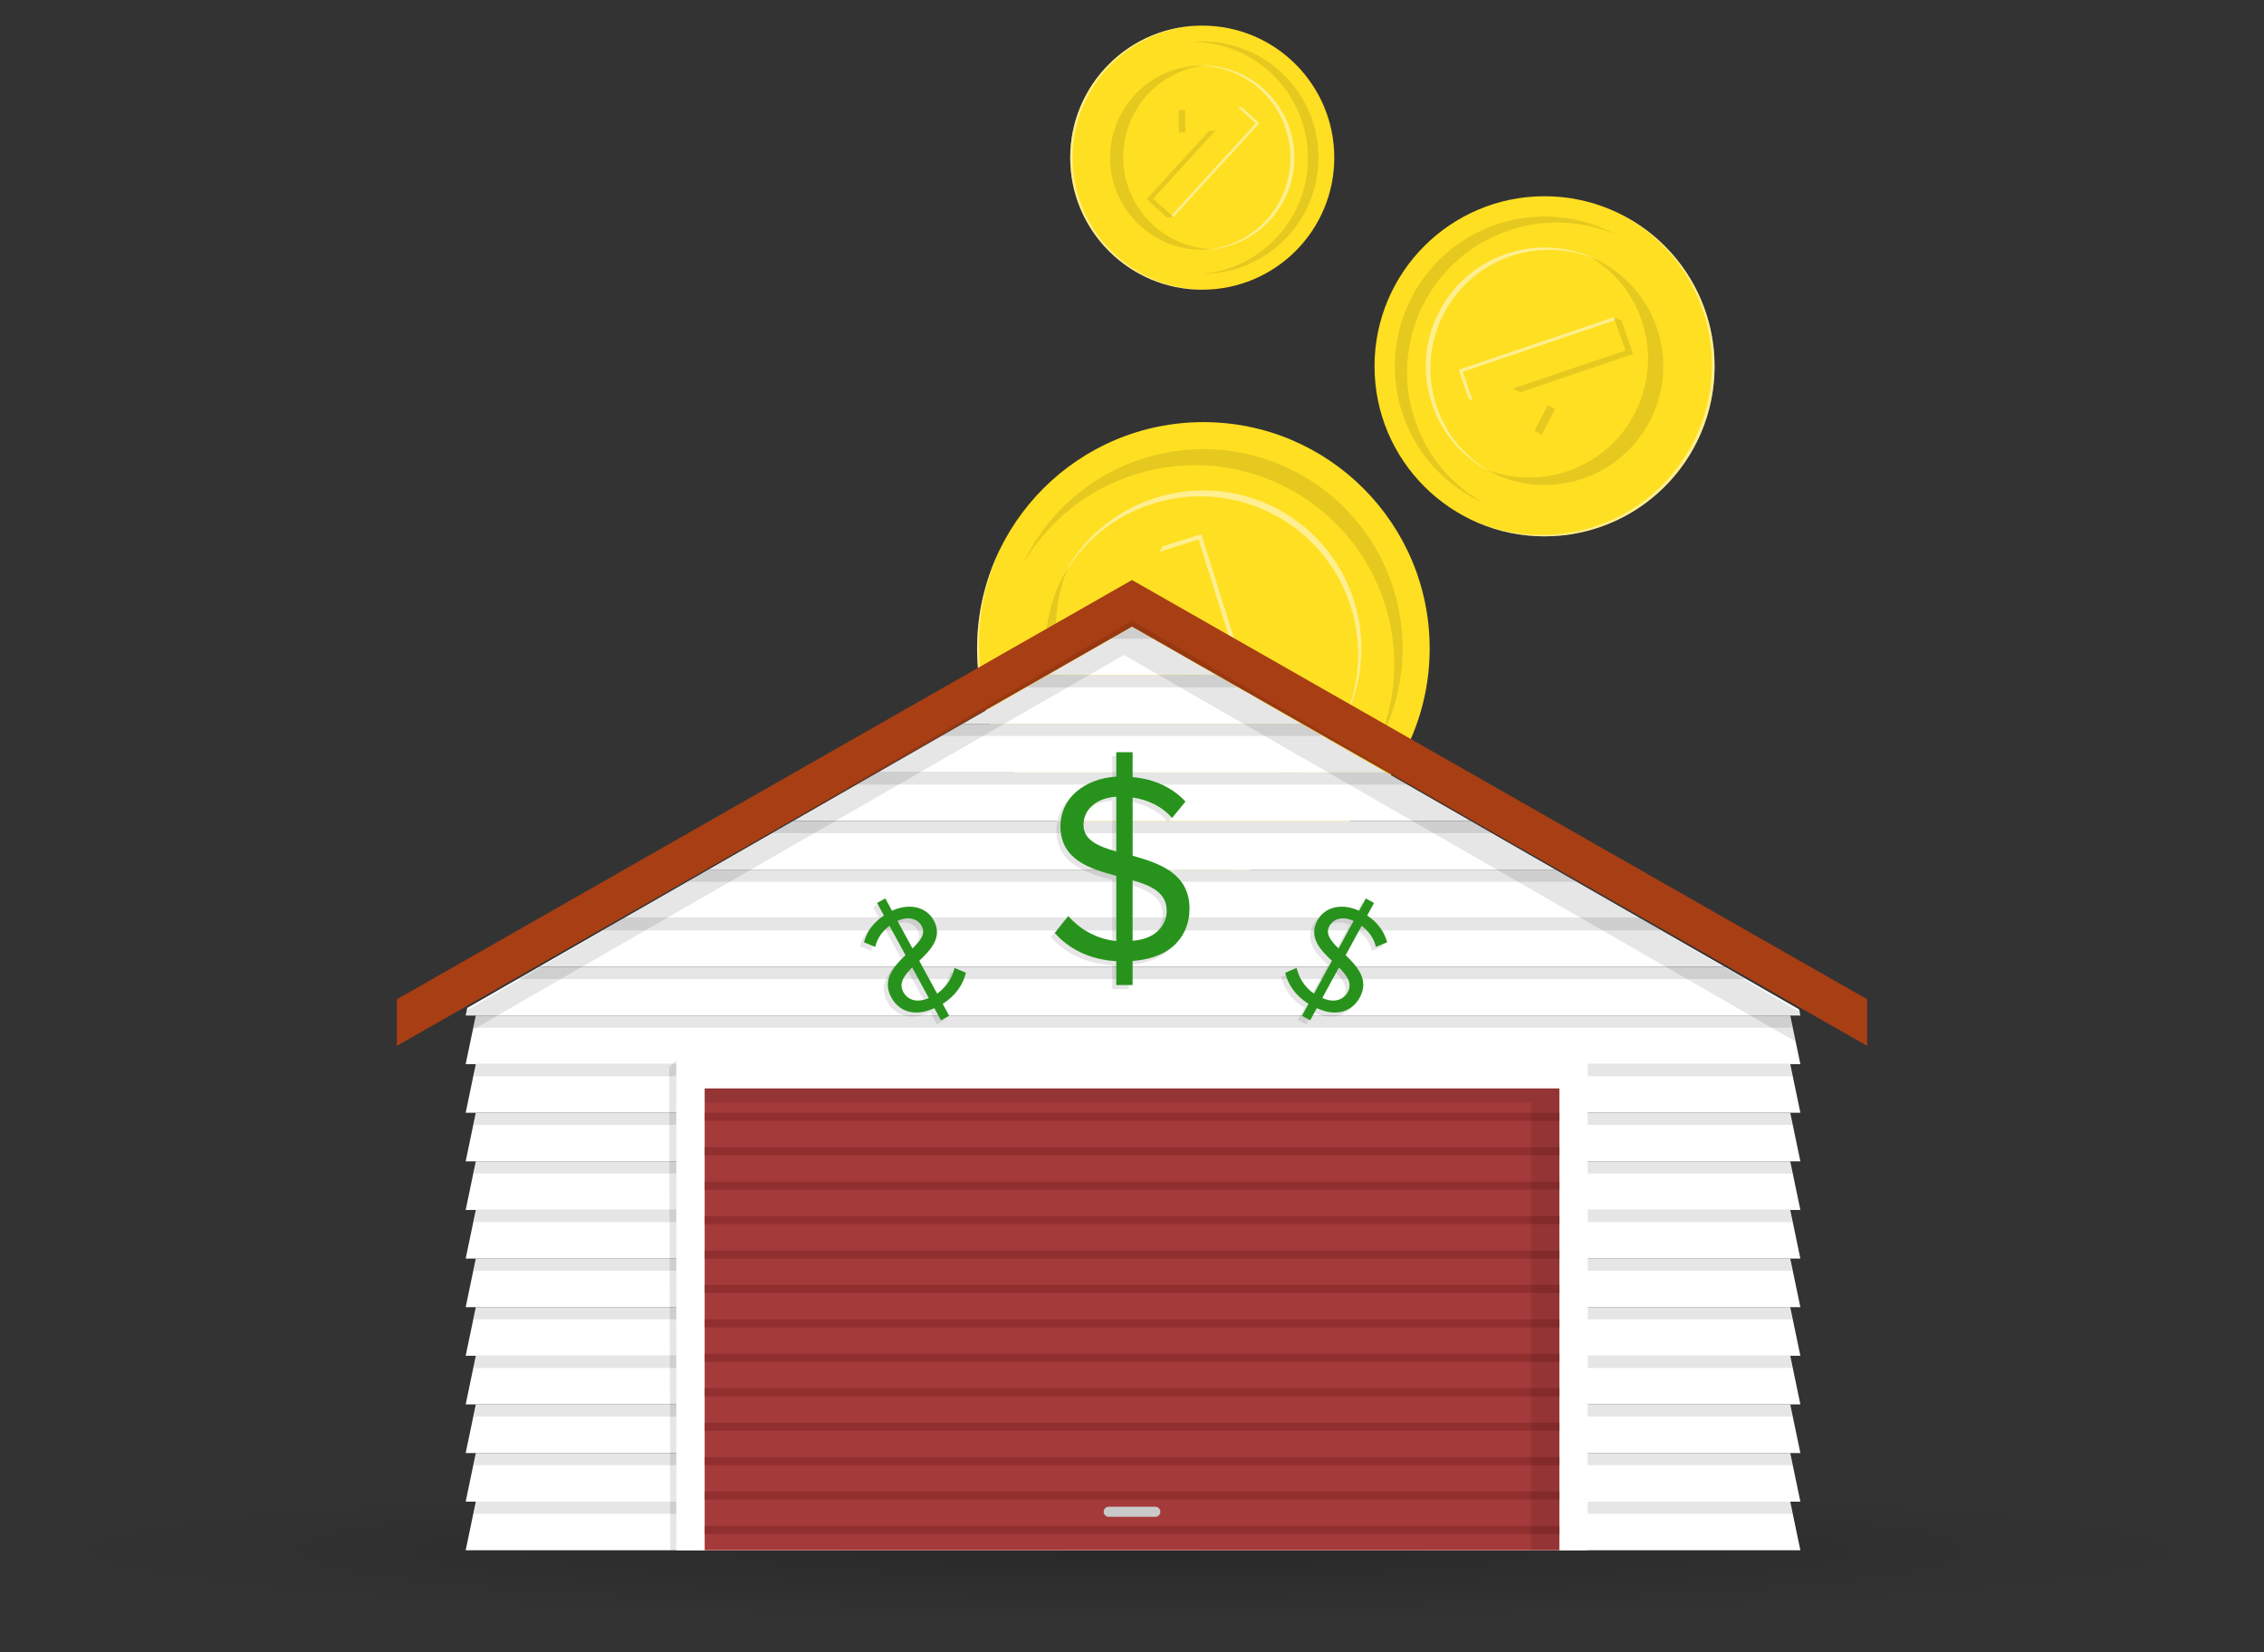 <?xml version="1.0" encoding="utf-8"?>
<!-- Generator: Adobe Illustrator 23.0.0, SVG Export Plug-In . SVG Version: 6.00 Build 0)  -->
<svg version="1.1" id="Layer_1" xmlns="http://www.w3.org/2000/svg" xmlns:xlink="http://www.w3.org/1999/xlink" x="0px" y="0px"
	 viewBox="0 0 1117.85 815.7" style="enable-background:new 0 0 1117.85 815.7;" xml:space="preserve">
<rect x="0" y="0" width="1117.85" height="815.7" fill="#333333" stroke="none"/>
<style type="text/css">
	.st0{fill:url(#SVGID_1_);}
	.st1{fill:#FFDF22;}
	.st2{opacity:0.1;}
	.st3{opacity:0.5;fill:#FFFFFF;}
	.st4{opacity:0.5;}
	.st5{fill:#FFFFFF;}
	.st6{clip-path:url(#SVGID_3_);}
	.st7{fill:#A83E14;}
	.st8{opacity:0.1;clip-path:url(#SVGID_5_);}
	.st9{fill:#A53A3A;}
	.st10{fill:#912F2F;}
	.st11{fill:#C9C9C9;}
	.st12{fill:#28931C;}
</style>
<radialGradient id="SVGID_1_" cx="1917.391" cy="-6462.849" r="196" gradientTransform="matrix(2.765 0 0 0.179 -4743.247 1922.431)" gradientUnits="userSpaceOnUse">
	<stop  offset="0" style="stop-color:#000000;stop-opacity:0.2"/>
	<stop  offset="1" style="stop-color:#000000;stop-opacity:0"/>
</radialGradient>
<ellipse class="st0" cx="558.93" cy="768.35" rx="542" ry="35"/>
<g>
	<g>
		<circle class="st1" cx="762.62" cy="180.83" r="83.95"/>
		<path class="st2" d="M692.61,204.55c6.94,20.48,21.98,35.92,40.33,43.97c-15.59-8.59-28.14-22.81-34.3-41
			c-13.1-38.67,7.62-80.63,46.28-93.74c18.19-6.16,37.11-4.84,53.41,2.31c-17.55-9.68-38.95-12.23-59.43-5.29
			C700.22,123.92,679.5,165.89,692.61,204.55z"/>
		<path class="st2" d="M810.62,158.31c10.39,30.66-6.04,63.93-36.7,74.32c-13.9,4.71-28.34,3.91-40.94-1.24
			c14.16,8.29,31.69,10.62,48.45,4.94c30.66-10.39,47.09-43.66,36.7-74.32c-5.68-16.76-18.19-29.26-33.38-35.46
			C796.49,133.43,805.91,144.41,810.62,158.31z"/>
		<path class="st3" d="M840.79,153.22c14.88,43.91-8.65,91.58-52.56,106.46c-21.7,7.36-44.32,5.32-63.44-3.91
			c19.4,9.79,42.57,12.1,64.78,4.57c43.91-14.88,67.45-62.55,52.56-106.46c-7.53-22.21-23.44-39.2-43.02-48.65
			C818.07,114.8,833.43,131.52,840.79,153.22z"/>
		<path class="st3" d="M707.11,199.64c5.34,15.76,16.73,27.75,30.69,34.28c-12.93-6.73-23.39-18.27-28.44-33.17
			c-10.39-30.66,6.04-63.93,36.7-74.32c14.9-5.05,30.42-3.76,43.63,2.41c-13.68-7.12-30.12-8.86-45.88-3.53
			C713.15,135.71,696.72,168.98,707.11,199.64z"/>
		<g class="st4">
			<polygon class="st5" points="725.1,196.81 727.11,197.79 722.28,183.53 797.51,158.03 797.01,156.53 720.27,182.54 			"/>
		</g>
		<g class="st2">
			<polygon points="757.57,212.74 761.25,214.56 767.87,201.92 764.16,200.15 			"/>
			<polygon points="802.58,172.99 746.9,191.86 750.66,193.65 806.26,174.8 800.69,158.35 796.72,156.44 			"/>
		</g>
	</g>
	<g>
		<circle class="st1" cx="593.61" cy="77.83" r="65.19"/>
		<path class="st2" d="M632.36,35.49c-12.39-11.33-28.4-16.21-43.9-14.82c13.82,0.01,27.68,4.98,38.68,15.05
			c23.39,21.4,25,57.71,3.6,81.09c-10.07,11-23.43,17.18-37.2,18.42c15.56,0.01,31.08-6.26,42.41-18.65
			C657.36,93.19,655.75,56.89,632.36,35.49z"/>
		<path class="st2" d="M569.38,111.12c-18.54-16.97-19.82-45.75-2.85-64.3c7.69-8.41,17.82-13.27,28.31-14.48
			c-12.73-0.34-25.54,4.64-34.81,14.77c-16.97,18.54-15.69,47.33,2.85,64.3c10.13,9.27,23.33,13.1,35.98,11.63
			C588.31,122.76,577.79,118.81,569.38,111.12z"/>
		<path class="st3" d="M550.76,125.88c-26.56-24.3-28.39-65.54-4.09-92.1c12.01-13.13,28.16-20.21,44.62-21.09
			c-16.87,0.6-33.49,7.7-45.78,21.14c-24.3,26.56-22.47,67.8,4.09,92.1c13.43,12.29,30.62,17.9,47.47,17
			C580.6,143.51,563.89,137.89,550.76,125.88z"/>
		<path class="st3" d="M624.33,44.26c-9.53-8.72-21.77-12.62-33.71-11.83c11.32-0.26,22.75,3.67,31.76,11.92
			c18.54,16.97,19.82,45.75,2.85,64.3c-8.25,9.01-19.29,13.95-30.58,14.69c11.97-0.28,23.81-5.24,32.53-14.77
			C644.15,90.01,642.87,61.23,624.33,44.26z"/>
		<g class="st4">
			<polygon class="st5" points="613.15,52.92 611.42,53 620.04,60.89 578.4,106.4 579.31,107.23 621.78,60.82 			"/>
		</g>
		<g class="st2">
			<polygon points="585.1,54.23 581.92,54.37 582.14,65.45 585.32,65.26 			"/>
			<polygon points="569.36,98.13 600.17,64.45 596.95,64.63 566.17,98.27 576.12,107.37 579.53,107.19 			"/>
		</g>
	</g>
	<g>
		<circle class="st1" cx="594.18" cy="320.12" r="111.72"/>
		<path class="st2" d="M564.72,226.26c-27.45,8.61-48.45,28.15-59.72,52.33c11.9-20.48,31.2-36.75,55.58-44.4
			c51.84-16.27,107.05,12.57,123.31,64.41c7.65,24.38,5.32,49.51-4.69,70.98c13.4-23.06,17.44-51.46,8.83-78.91
			C671.77,238.83,616.56,209.99,564.72,226.26z"/>
		<path class="st2" d="M622.69,384.66c-41.1,12.9-84.87-9.97-97.77-51.07c-5.85-18.64-4.34-37.82,2.88-54.43
			c-11.45,18.58-15.09,41.84-8.04,64.31c12.9,41.1,56.67,63.96,97.77,51.07c22.46-7.05,39.48-23.32,48.19-43.34
			C656.21,366.62,641.32,378.81,622.69,384.66z"/>
		<path class="st3" d="M628.55,424.96c-58.87,18.47-121.58-14.28-140.05-73.15c-9.13-29.1-5.74-59.12,7.12-84.29
			c-13.62,25.52-17.38,56.27-8.04,86.05c18.47,58.87,81.18,91.62,140.05,73.15c29.78-9.34,52.87-30.01,66.03-55.76
			C680.35,395.89,657.64,415.83,628.55,424.96z"/>
		<path class="st3" d="M570.82,245.7c-21.12,6.63-37.43,21.41-46.54,39.8c9.35-17,25.01-30.57,44.99-36.84
			c41.1-12.9,84.87,9.97,97.77,51.07c6.27,19.98,4.09,40.58-4.53,57.97c9.88-17.98,12.7-39.81,6.08-60.93
			C655.7,255.67,611.93,232.8,570.82,245.7z"/>
		<g class="st4">
			<polygon class="st5" points="574.05,269.73 572.68,272.37 591.79,266.37 623.45,367.24 625.46,366.61 593.17,263.73 			"/>
		</g>
		<g class="st2">
			<polygon points="551.87,312.44 549.34,317.28 565.95,326.47 568.41,321.59 			"/>
			<polygon points="603.4,373.53 579.97,298.87 577.48,303.82 600.87,378.37 622.93,371.45 625.58,366.23 			"/>
		</g>
	</g>
	<g>
		<defs>
			<polygon id="SVGID_2_" points="897.93,503.85 558.93,309.35 218.93,504.35 219.93,504.35 219.93,768.35 898.93,768.35 
				898.93,503.85 			"/>
		</defs>
		<clipPath id="SVGID_3_">
			<use xlink:href="#SVGID_2_"  style="overflow:visible;"/>
		</clipPath>
		<g class="st6">
			<polygon class="st5" points="888.93,309.35 229.93,309.35 234.93,285.35 883.93,285.35 			"/>
			<polygon class="st2" points="884.93,291.35 233.93,291.35 234.93,285.35 883.93,285.35 			"/>
			<polygon class="st5" points="888.93,333.35 229.93,333.35 234.93,309.35 883.93,309.35 			"/>
			<polygon class="st2" points="884.93,315.35 233.93,315.35 234.93,309.35 883.93,309.35 			"/>
			<polygon class="st5" points="888.93,357.35 229.93,357.35 234.93,333.35 883.93,333.35 			"/>
			<polygon class="st2" points="884.93,339.35 233.93,339.35 234.93,333.35 883.93,333.35 			"/>
			<polygon class="st5" points="888.93,381.35 229.93,381.35 234.93,357.35 883.93,357.35 			"/>
			<polygon class="st2" points="884.93,363.35 233.93,363.35 234.93,357.35 883.93,357.35 			"/>
			<polygon class="st5" points="888.93,405.35 229.93,405.35 234.93,381.35 883.93,381.35 			"/>
			<polygon class="st2" points="884.93,387.35 233.93,387.35 234.93,381.35 883.93,381.35 			"/>
			<polygon class="st5" points="888.93,429.35 229.93,429.35 234.93,405.35 883.93,405.35 			"/>
			<polygon class="st2" points="884.93,411.35 233.93,411.35 234.93,405.35 883.93,405.35 			"/>
			<polygon class="st5" points="888.93,453.35 229.93,453.35 234.93,429.35 883.93,429.35 			"/>
			<polygon class="st2" points="884.93,435.35 233.93,435.35 234.93,429.35 883.93,429.35 			"/>
			<polygon class="st5" points="888.93,477.35 229.93,477.35 234.93,453.35 883.93,453.35 			"/>
			<polygon class="st2" points="884.93,459.35 233.93,459.35 234.93,453.35 883.93,453.35 			"/>
			<polygon class="st5" points="888.93,501.35 229.93,501.35 234.93,477.35 883.93,477.35 			"/>
			<polygon class="st2" points="884.93,483.35 233.93,483.35 234.93,477.35 883.93,477.35 			"/>
			<polygon class="st5" points="888.93,525.35 229.93,525.35 234.93,501.35 883.93,501.35 			"/>
			<polygon class="st2" points="884.93,507.35 233.93,507.35 234.93,501.35 883.93,501.35 			"/>
			<polygon class="st5" points="888.93,549.35 229.93,549.35 234.93,525.35 883.93,525.35 			"/>
			<polygon class="st2" points="884.93,531.35 233.93,531.35 234.93,525.35 883.93,525.35 			"/>
			<polygon class="st5" points="888.93,573.35 229.93,573.35 234.93,549.35 883.93,549.35 			"/>
			<polygon class="st2" points="884.93,555.35 233.93,555.35 234.93,549.35 883.93,549.35 			"/>
			<polygon class="st5" points="888.93,597.35 229.93,597.35 234.93,573.35 883.93,573.35 			"/>
			<polygon class="st2" points="884.93,579.35 233.93,579.35 234.93,573.35 883.93,573.35 			"/>
			<polygon class="st5" points="888.93,621.35 229.93,621.35 234.93,597.35 883.93,597.35 			"/>
			<polygon class="st2" points="884.93,603.35 233.93,603.35 234.93,597.35 883.93,597.35 			"/>
			<polygon class="st5" points="888.93,645.35 229.93,645.35 234.93,621.35 883.93,621.35 			"/>
			<polygon class="st2" points="884.93,627.35 233.93,627.35 234.93,621.35 883.93,621.35 			"/>
			<polygon class="st5" points="888.93,669.35 229.93,669.35 234.93,645.35 883.93,645.35 			"/>
			<polygon class="st2" points="884.93,651.35 233.93,651.35 234.93,645.35 883.93,645.35 			"/>
			<polygon class="st5" points="888.93,693.35 229.93,693.35 234.93,669.35 883.93,669.35 			"/>
			<polygon class="st2" points="884.93,675.35 233.93,675.35 234.93,669.35 883.93,669.35 			"/>
			<polygon class="st5" points="888.93,717.35 229.93,717.35 234.93,693.35 883.93,693.35 			"/>
			<polygon class="st2" points="884.93,699.35 233.93,699.35 234.93,693.35 883.93,693.35 			"/>
			<polygon class="st5" points="888.93,741.35 229.93,741.35 234.93,717.35 883.93,717.35 			"/>
			<polygon class="st2" points="884.93,723.35 233.93,723.35 234.93,717.35 883.93,717.35 			"/>
			<polygon class="st5" points="888.93,765.35 229.93,765.35 234.93,741.35 883.93,741.35 			"/>
			<polygon class="st2" points="884.93,747.35 233.93,747.35 234.93,741.35 883.93,741.35 			"/>
		</g>
	</g>
	<polygon class="st7" points="921.93,516.35 558.93,309.35 558.93,286.35 921.93,493.35 	"/>
	<polygon class="st7" points="195.93,516.35 558.93,309.35 558.93,286.35 195.93,493.35 	"/>
	<g>
		<defs>
			<polygon id="SVGID_4_" points="883.93,309.35 888.93,309.35 883.93,285.35 234.93,285.35 229.93,309.35 234.93,309.35 
				229.93,333.35 234.93,333.35 229.93,357.35 234.93,357.35 229.93,381.35 234.93,381.35 229.93,405.35 234.93,405.35 
				229.93,429.35 234.93,429.35 229.93,453.35 234.93,453.35 229.93,477.35 234.93,477.35 229.93,501.35 234.93,501.35 
				229.93,525.35 234.93,525.35 229.93,549.35 234.93,549.35 229.93,573.35 234.93,573.35 229.93,597.35 234.93,597.35 
				229.93,621.35 234.93,621.35 229.93,645.35 234.93,645.35 229.93,669.35 234.93,669.35 229.93,693.35 234.93,693.35 
				229.93,717.35 234.93,717.35 229.93,741.35 234.93,741.35 229.93,765.35 888.93,765.35 883.93,741.35 888.93,741.35 
				883.93,717.35 888.93,717.35 883.93,693.35 888.93,693.35 883.93,669.35 888.93,669.35 883.93,645.35 888.93,645.35 
				883.93,621.35 888.93,621.35 883.93,597.35 888.93,597.35 883.93,573.35 888.93,573.35 883.93,549.35 888.93,549.35 
				883.93,525.35 888.93,525.35 883.93,501.35 888.93,501.35 883.93,477.35 888.93,477.35 883.93,453.35 888.93,453.35 
				883.93,429.35 888.93,429.35 883.93,405.35 888.93,405.35 883.93,381.35 888.93,381.35 883.93,357.35 888.93,357.35 
				883.93,333.35 888.93,333.35 			"/>
		</defs>
		<clipPath id="SVGID_5_">
			<use xlink:href="#SVGID_4_"  style="overflow:visible;"/>
		</clipPath>
		<polygon class="st8" points="889.93,500.35 558.93,306.35 227.93,500.35 203.93,525.35 554.93,323.35 905.93,525.35 		"/>
	</g>
	<rect x="333.93" y="523.35" class="st5" width="450" height="242"/>
	<polygon class="st2" points="333.93,523.35 330.43,526.85 330.93,765.35 333.93,765.35 	"/>
	<g>
		<rect x="347.93" y="537.35" class="st9" width="422" height="228"/>
		<rect x="347.93" y="549.35" class="st10" width="422" height="4"/>
		<rect x="347.93" y="566.35" class="st10" width="422" height="4"/>
		<rect x="347.93" y="583.35" class="st10" width="422" height="4"/>
		<rect x="347.93" y="600.35" class="st10" width="422" height="4"/>
		<rect x="347.93" y="617.35" class="st10" width="422" height="4"/>
		<rect x="347.93" y="634.35" class="st10" width="422" height="4"/>
		<rect x="347.93" y="651.35" class="st10" width="422" height="4"/>
		<rect x="347.93" y="668.35" class="st10" width="422" height="4"/>
		<rect x="347.93" y="685.35" class="st10" width="422" height="4"/>
		<rect x="347.93" y="702.35" class="st10" width="422" height="4"/>
		<rect x="347.93" y="719.35" class="st10" width="422" height="4"/>
		<rect x="347.93" y="736.35" class="st10" width="422" height="4"/>
		<rect x="347.93" y="753.35" class="st10" width="422" height="4"/>
		<path class="st11" d="M570.43,748.85h-23c-1.38,0-2.5-1.12-2.5-2.5l0,0c0-1.38,1.12-2.5,2.5-2.5h23c1.38,0,2.5,1.12,2.5,2.5l0,0
			C572.93,747.73,571.81,748.85,570.43,748.85z"/>
	</g>
	<polygon class="st2" points="347.93,537.35 347.93,544.35 755.93,544.35 755.93,765.35 769.93,765.35 769.93,544.35 769.93,537.35 
			"/>
</g>
<g class="st2">
	<g>
		<path d="M557.23,476.4v11.92h-8.08v-11.79c-13.51-0.8-23.71-6.36-30.33-13.91l6.62-8.35c5.16,5.83,13.25,11.26,23.71,12.32v-32.19
			c-13.51-3.58-27.55-8.21-27.55-24.5c0-13.78,11.66-23.45,27.55-24.5v-12.05h8.08v12.32c10.99,0.93,19.74,5.3,26.1,12.05
			l-6.62,8.08c-5.17-5.83-12.05-9.01-19.47-10.07v28.74c13.64,3.84,28.08,8.87,28.08,26.23
			C585.31,462.63,577.76,474.95,557.23,476.4z M549.15,422.36v-27.02c-9.54,0.53-16.16,6.09-16.16,13.91
			C532.99,416.8,540.27,419.84,549.15,422.36z M574.05,451.63c0-9.01-7.68-12.32-16.82-15.1v29.94
			C569.94,465.41,574.05,457.73,574.05,451.63z"/>
	</g>
	<g>
		<path d="M648.17,499.72l-3.27,6.01l-4.07-2.22l3.23-5.94c-6.59-4.11-10.21-9.71-11.47-15.33l5.63-2.39
			c1,4.35,3.59,9.31,8.57,12.71l8.83-16.22c-5.83-5.51-11.63-11.7-7.17-19.91c3.78-6.94,12.31-8.62,20.61-4.79l3.31-6.08l4.07,2.22
			l-3.38,6.21c5.29,3.48,8.49,8.08,9.85,13.23l-5.55,2.26c-1.01-4.35-3.61-7.85-7.05-10.41l-7.88,14.49
			c5.82,5.68,11.72,12.17,6.96,20.92C666.1,500.48,658.91,504.62,648.17,499.72z M658.92,470.27l7.41-13.62
			c-4.95-2.35-9.82-1.36-11.96,2.58C652.3,463.03,655.13,466.56,658.92,470.27z M663.44,491.85c2.47-4.54-0.49-8.32-4.34-12.22
			l-8.21,15.09C657.59,497.67,661.77,494.92,663.44,491.85z"/>
	</g>
	<g>
		<path d="M438.11,494.47c-4.76-8.75,1.14-15.24,6.96-20.92l-7.88-14.49c-3.45,2.57-6.05,6.06-7.05,10.41l-5.55-2.26
			c1.35-5.15,4.56-9.75,9.85-13.23l-3.38-6.21l4.07-2.22l3.31,6.08c8.3-3.83,16.83-2.15,20.61,4.79c4.47,8.21-1.34,14.4-7.17,19.91
			l8.83,16.22c4.98-3.4,7.57-8.36,8.57-12.71l5.63,2.39c-1.27,5.62-4.88,11.22-11.47,15.33l3.23,5.94l-4.07,2.22l-3.27-6.01
			C448.57,504.62,441.38,500.48,438.11,494.47z M453.11,459.22c-2.14-3.94-7.01-4.93-11.96-2.58l7.41,13.62
			C452.35,466.56,455.19,463.03,453.11,459.22z M456.59,494.71l-8.21-15.09c-3.84,3.91-6.81,7.68-4.34,12.22
			C445.71,494.92,449.89,497.67,456.59,494.71z"/>
	</g>
</g>
<g>
	<g>
		<path class="st12" d="M559.23,474.4v11.92h-8.08v-11.79c-13.51-0.8-23.71-6.36-30.33-13.91l6.62-8.35
			c5.16,5.83,13.25,11.26,23.71,12.32v-32.19c-13.51-3.58-27.55-8.21-27.55-24.5c0-13.78,11.66-23.45,27.55-24.5v-12.05h8.08v12.32
			c10.99,0.93,19.74,5.3,26.1,12.05l-6.62,8.08c-5.17-5.83-12.05-9.01-19.47-10.07v28.74c13.64,3.84,28.08,8.87,28.08,26.23
			C587.31,460.63,579.76,472.95,559.23,474.4z M551.15,420.36v-27.02c-9.54,0.53-16.16,6.09-16.16,13.91
			C534.99,414.8,542.27,417.84,551.15,420.36z M576.05,449.63c0-9.01-7.68-12.32-16.82-15.1v29.94
			C571.94,463.41,576.05,455.73,576.05,449.63z"/>
	</g>
	<g>
		<path class="st12" d="M650.17,497.72l-3.27,6.01l-4.07-2.22l3.23-5.94c-6.59-4.11-10.21-9.71-11.47-15.33l5.63-2.39
			c1,4.35,3.59,9.31,8.57,12.71l8.83-16.22c-5.83-5.51-11.63-11.7-7.17-19.91c3.78-6.94,12.31-8.62,20.61-4.79l3.31-6.08l4.07,2.22
			l-3.38,6.21c5.29,3.48,8.49,8.08,9.85,13.23l-5.55,2.26c-1.01-4.35-3.61-7.85-7.05-10.41l-7.88,14.49
			c5.82,5.68,11.72,12.17,6.96,20.92C668.1,498.48,660.91,502.62,650.17,497.72z M660.92,468.27l7.41-13.62
			c-4.95-2.35-9.82-1.36-11.96,2.58C654.3,461.03,657.13,464.56,660.92,468.27z M665.44,489.85c2.47-4.54-0.49-8.32-4.34-12.22
			l-8.21,15.09C659.59,495.67,663.77,492.92,665.44,489.85z"/>
	</g>
	<g>
		<path class="st12" d="M440.11,492.47c-4.76-8.75,1.14-15.24,6.96-20.92l-7.88-14.49c-3.45,2.57-6.05,6.06-7.05,10.41l-5.55-2.26
			c1.35-5.15,4.56-9.75,9.85-13.23l-3.38-6.21l4.07-2.22l3.31,6.08c8.3-3.83,16.83-2.15,20.61,4.79c4.47,8.21-1.34,14.4-7.17,19.91
			l8.83,16.22c4.98-3.4,7.57-8.36,8.57-12.71l5.63,2.39c-1.27,5.62-4.88,11.22-11.47,15.33l3.23,5.94l-4.07,2.22l-3.27-6.01
			C450.57,502.62,443.38,498.48,440.11,492.47z M455.11,457.22c-2.14-3.94-7.01-4.93-11.96-2.58l7.41,13.62
			C454.35,464.56,457.19,461.03,455.11,457.22z M458.59,492.71l-8.21-15.09c-3.84,3.91-6.81,7.68-4.34,12.22
			C447.71,492.92,451.89,495.67,458.59,492.71z"/>
	</g>
</g>
</svg>
